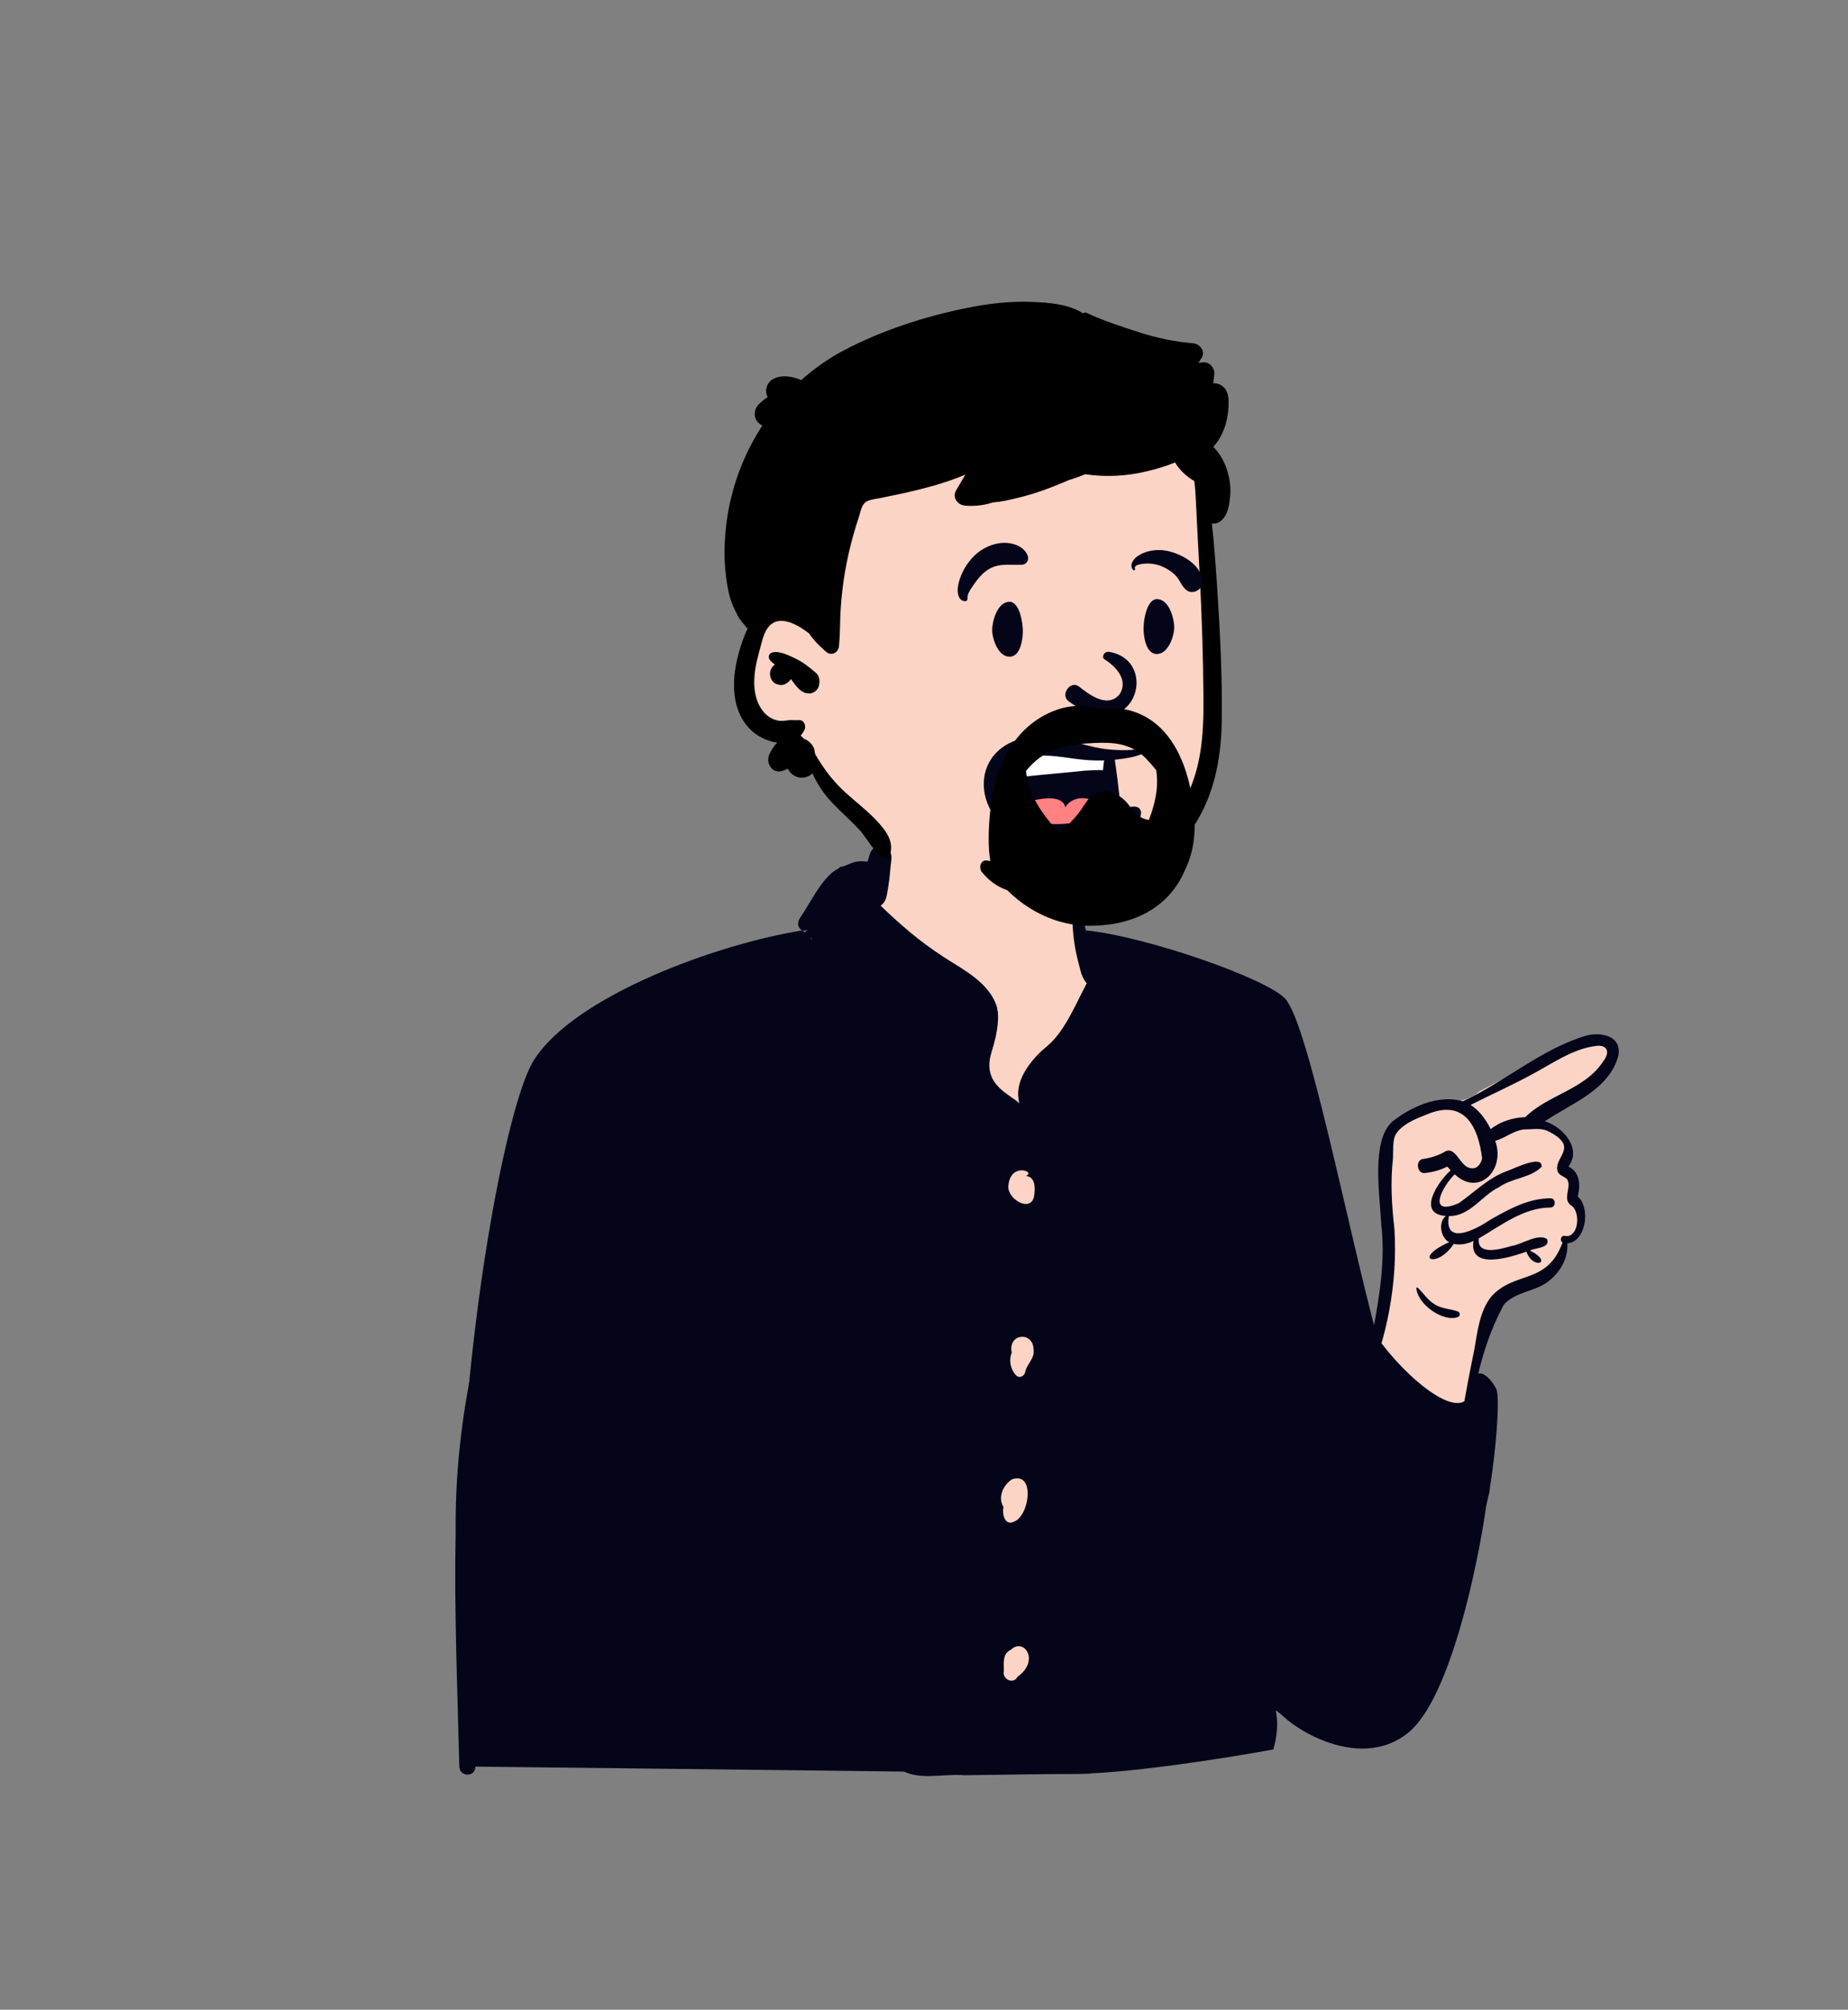<svg width="1372" height="1492" viewBox="0 0 1372 1492" fill="none" xmlns="http://www.w3.org/2000/svg">
<rect x="0" y="0" width="1372" height="1492" fill="#808080" stroke="none"/>
<g clip-path="url(#clip0_188_892)">
<path fill-rule="evenodd" clip-rule="evenodd" d="M721.562 597.682C748.823 599.085 791.269 611.275 793.391 619.066C796.705 631.231 789.584 676.838 801.494 701.404C806.571 711.876 825.85 710.937 833.32 714.348C858.314 725.759 932.306 747.4 947.562 774.651C953.674 785.568 991.235 921.031 1011.19 990.14C1013.44 997.932 1015.99 1005.14 1018.75 1011.81L1019.76 1006.63C1027.9 964.856 1031.97 939.57 1031.97 930.767C1031.97 917.012 1021.45 858.977 1031.97 844.219C1042.38 829.608 1067.48 817.662 1078.77 817.424L1079.11 817.421C1086.53 817.421 1092.96 815.003 1098.41 810.169L1106.41 805.976C1147.07 784.691 1170.83 773.016 1177.68 770.95C1188.62 767.653 1207.23 774.677 1197.92 785.222C1191.72 792.252 1176.13 804.688 1151.16 822.531L1141.75 830.334L1142.88 830.954C1155.05 837.635 1162.21 843.259 1164.35 847.825C1166.56 852.532 1165.5 858.099 1161.17 864.527L1161.83 865.194C1167.3 870.793 1170.03 874.549 1170.03 876.461V885.802C1175.47 894.115 1176.83 901.047 1174.11 906.598C1171.39 912.15 1167.08 916.961 1161.17 921.031C1156.82 932.974 1151.63 941.474 1145.62 946.531C1139.61 951.588 1129.21 955.797 1114.44 959.16L1101.07 992.503L1090.23 1039.35L1084.77 1091.62L1086.36 1092.81C1093.71 1098.39 1098.41 1102.53 1098.41 1106.81C1098.41 1113.47 1068.77 1270.1 1022.65 1277.11C1012.68 1278.63 960.952 1271.19 943.969 1256.78L944.219 1258.34C948.215 1283.51 947.37 1296.58 941.683 1297.56C871.794 1309.51 673.302 1313.2 346.21 1308.63C344.264 1127.56 353.063 1006.97 372.609 946.855C422.597 793.117 477.712 740.607 496.993 736.11C513.883 732.171 572.451 707.857 588.824 701.404C599.511 697.192 601.8 684.562 613.979 684.562L614.963 684.567C626.741 684.691 637.185 686.888 643.053 680.57C658.453 663.99 654.148 641.04 660.536 619.066C664.056 606.958 688.11 595.96 721.562 597.682Z" fill="#FBD4C5"/>
<path d="M613.979 684.562L614.963 684.567C617.874 684.598 620.704 684.755 623.403 684.879L617.716 705.09L617.593 707.213C613.9 776.895 646.615 810.252 715.738 807.285C784.86 804.317 819.243 781.513 818.885 738.872L818.863 737.574L818.864 711.039L819.951 711.256C825.198 712.281 830.254 712.948 833.32 714.348C858.314 725.759 932.306 747.4 947.562 774.651C953.674 785.568 991.235 921.031 1011.19 990.14C1011.92 992.666 1012.68 995.13 1013.47 997.534L1013.47 1011.19L1013.25 1012.02C1006.26 1039.31 1015.57 1061.62 1041.19 1078.95C1059.36 1091.24 1078.01 1099.22 1097.15 1102.88C1097.97 1104.21 1098.41 1105.5 1098.41 1106.81C1098.41 1113.47 1068.77 1270.1 1022.65 1277.11C1012.68 1278.63 960.952 1271.19 943.969 1256.78L944.219 1258.34L944.453 1259.83C948.18 1284.03 947.256 1296.6 941.683 1297.56C871.794 1309.51 673.302 1313.2 346.21 1308.63C344.264 1127.56 353.063 1006.97 372.609 946.855C422.597 793.117 477.712 740.607 496.993 736.11C513.883 732.171 572.451 707.857 588.824 701.404C599.511 697.192 601.8 684.562 613.979 684.562Z" fill="#BA98DE"/>
<path fill-rule="evenodd" clip-rule="evenodd" d="M646.669 641.096C648.269 637.789 652.516 638.217 655.319 639.718C663.725 646.127 654.93 658.551 652.604 666.373C646.623 681.545 636.234 696.371 621.892 703.462C623.081 718.544 624.427 733.592 624.924 748.721C643.261 772.443 674.175 781.102 701.618 787.76C744.721 800.193 793.365 774.72 807.913 730.283C791.356 720.471 785.998 694.78 790.938 676.856C791.367 675.597 793.239 675.04 793.904 676.446C798.438 686.172 797.834 698.037 802.988 707.647C852.46 712.586 916.307 732.056 948.717 773.785C963.08 794.663 968.769 821.816 975.844 846.012C990.938 895.895 1002.96 946.787 1017.77 996.721L1019.51 987.273C1024.29 961.246 1028.64 934.867 1025.41 908.399L1025.35 907.132C1024.3 886.072 1017.98 846.935 1033.64 832.716C1047.8 821.426 1068.32 812.354 1086.1 817.558C1117.73 802.877 1145.03 778.154 1178.72 768.525C1189.09 766.299 1204 768.935 1201.55 783.605C1194.76 809.264 1166.32 819.224 1146.87 832.455C1159.34 835.977 1174.53 851.786 1164.79 865.571C1164.71 865.815 1164.63 866.001 1164.56 866.147C1172.46 869.798 1173.56 878.972 1171.63 886.839C1171.43 888.918 1170.9 887.132 1172.08 889.016C1180.99 897.78 1177.05 922.214 1163.62 923.039C1164.5 934.616 1157.37 945.86 1148.34 952.175C1138.61 958.978 1124.54 959.271 1116.48 968.582C1097.56 1003.38 1091.04 1044.45 1088.97 1084.29C1101.44 1089.16 1112.63 1103.72 1101.3 1116.07C1101.08 1116.1 1100.86 1116.13 1100.63 1116.15C1094.06 1134.43 1091.52 1153.92 1088.05 1173.01C1082.71 1205.59 1068.78 1235.5 1051 1262.64C1030.43 1298.57 975.127 1292.87 947.267 1269.69C947.378 1275.77 948.339 1281.82 946.471 1287.69C943.714 1294.04 936.993 1291.3 936.327 1285.05C921.599 1293.69 918.131 1265.17 934.503 1269.7C933.243 1249.08 932.513 1228.44 931.921 1207.79C913.385 1214.05 912.586 1181.97 931.546 1188.38L931.523 1179.52C931.384 1111.52 932.104 1043.3 940.707 975.844C941.502 970.797 942.85 965.917 943.636 960.9C943.72 960.382 944.497 960.53 944.5 961.026C945.831 1055.47 939.913 1150.11 946.088 1244.58C951.228 1246.22 953.277 1252.37 957.083 1255.95C965.532 1264.09 977.038 1268.05 988.289 1269.43C1019.8 1274.04 1033.4 1264 1047.43 1235.44C1041.1 1239.85 1032.55 1232.06 1036.41 1225.08L1036.53 1224.87C1040.53 1217.47 1051.85 1221.9 1050.41 1230.19C1064.52 1206.63 1071.9 1180.06 1077.36 1153.1L1078.09 1149.88C1080.75 1138.44 1084.19 1125.32 1090.55 1114.97C1051.73 1104.65 1013.76 1073.21 1007.69 1030.08C997.832 1062.37 984.481 1093.94 971.755 1125.35C967.825 1136.27 966.188 1148.01 960.554 1158.15C959.244 1160.49 955.922 1159.88 955.181 1157.41C950.115 1133.79 965.467 1111.32 973.438 1090.05C979.947 1078.03 998.631 1023.14 1010.21 1023.01C997.198 963.5 979.837 904.438 963.303 845.672C947.315 766.323 914.735 751.021 845.715 726.038C858.164 792.209 915.002 856.261 884.758 925.666L884.022 927.466C880.929 935.118 878.359 942.829 880.519 951.228C882.615 959.378 887.387 966.454 891.206 973.784C912.549 1015.19 897.857 1063.54 889.605 1106.66C879.18 1157.23 868.882 1207.84 858.107 1258.33C855.983 1268.4 854.606 1278.77 851.398 1288.53C849.741 1293.57 841.479 1293.09 842.013 1287.22C843.032 1275.82 846.101 1264.7 848.349 1253.51C861.766 1181.02 879.921 1109.4 891.464 1036.6C898.889 982.713 869.657 974.432 870.748 939.613C874.721 921.806 885.239 905.914 884.635 886.937C886.973 828.847 846.405 780.923 841.397 724.426L832.554 721.136C828.134 719.486 823.719 717.822 819.319 716.119C842.484 885.095 835.449 1057.76 823.869 1227.57C821.504 1235.41 823.754 1315.52 813.836 1310.66C813.335 1313.72 811.777 1316.73 808.39 1316.71C777.631 1317.01 746.864 1317.51 716.105 1317.9C701.31 1316.47 680.974 1322.37 668.39 1313.46C653.86 1309.14 652.19 1242.72 648.305 1228.09L646.791 1217.45C622.102 1043.61 600.008 866.184 617.754 690.622C593.063 691.611 587.967 719.406 586.136 739.643C581.557 784.309 553.889 822.774 552.562 867.953C552.449 878.914 554.433 889.532 558.634 899.596C569.779 924.252 589.054 952.757 574.648 980.295C557.61 1001.73 559.085 1007.38 565.337 1033.87C582.926 1121.45 612.137 1205.65 639.925 1290.09C633.887 1322.91 597.572 1201.07 594.155 1191.88C578.08 1200.31 569.299 1172.33 587.737 1170.34C575.894 1128.99 564.995 1087.33 555.921 1045.22L555.681 1044.03C551.672 1024.57 543.788 1001.79 557.102 984.529C591.431 948.319 534.422 907.846 541.613 863.98C535.404 868.783 526.004 863.731 526.145 855.665C525.863 846.584 537.559 841.932 543.186 848.861C548.972 813.271 569.103 782.202 575.195 746.718L575.47 745.051C577.534 732.51 578.116 719.314 584.022 707.884C575.983 713.33 567.422 717.732 558.616 721.616C574.36 735.333 543.872 747.851 546.395 726.663C460.054 752.717 440.539 789.051 408.838 872.492C414.759 866.491 424.903 874.256 421.358 881.909C418.531 889.971 406.194 887.614 406.199 879.021L404.754 882.615C385.531 930.557 368.035 979.663 359.242 1030.97C376.49 1028.43 372.099 1057.18 356.472 1049.08C350.2 1094.7 350.101 1140.98 350.867 1186.98C365.416 1179.02 365.854 1206.06 351.008 1198.35C351.55 1236.04 352.346 1273.74 352.945 1311.43C353.066 1319.46 341.201 1319.42 341.014 1311.43C339.628 1253.51 337.102 1195.49 338.303 1137.55C337.173 1037 364.889 940.077 406.184 849.999C442.723 746.281 493.194 734.485 586.053 704.33C594.624 691.059 612.937 678.507 627.878 686.84C636.238 672.766 640.483 656.092 646.669 641.096ZM487.573 1002.58C487.919 1001.3 489.669 1001.62 489.725 1002.88C490.502 1019.15 489.81 1035.53 488.743 1051.87C488.096 1061.84 487.302 1071.81 486.628 1081.71C484.841 1107.85 483.4 1134.02 482.305 1160.21C482.688 1160.04 483.081 1159.89 483.493 1159.78C485.383 1159.24 487.275 1159.24 489.164 1159.78C490.849 1160.27 492.323 1161.13 493.593 1162.37L493.861 1162.64C494.9 1163.64 495.639 1164.83 496.07 1166.21C496.683 1167.43 496.993 1168.74 496.993 1170.14L496.986 1170.49C496.977 1172.5 496.5 1174.37 495.527 1176.11C494.582 1177.77 493.309 1179.1 491.709 1180.1C490.043 1181.1 488.255 1181.6 486.328 1181.61C486.123 1181.63 485.916 1181.65 485.711 1181.66C484.278 1181.72 482.941 1181.41 481.705 1180.73L481.519 1180.67C481.051 1193.96 480.667 1207.25 480.386 1220.54C480.134 1232.13 479.797 1243.72 479.572 1255.3L479.468 1261.1L479.264 1273.9C479.198 1279.17 479.231 1284.21 477.514 1289.18L477.308 1289.75C476.073 1293.07 475.11 1297.69 471.805 1299.53C469.167 1301.01 465.611 1300.46 464.095 1297.59C462.822 1295.19 463.925 1291.74 465.807 1290.12C465.77 1290.01 465.714 1289.91 465.667 1289.8C465.377 1288.92 464.936 1288.1 464.675 1287.21C463.851 1284.4 464.076 1281.4 464.067 1278.48C464.067 1273.33 464.234 1268.17 464.366 1263.03C464.656 1252.08 464.993 1241.14 465.404 1230.2C466.795 1193.49 469.414 1156.79 472.413 1120.19L473.431 1107.84C474.788 1091.41 476.191 1074.96 478.178 1058.62C478.271 1057.84 478.365 1057.06 478.468 1056.28C477.401 1055.72 476.409 1054.95 475.622 1054.09C472.47 1050.64 470.558 1045.48 468.765 1041.03L468.352 1040.02C466.406 1035.27 464.609 1030.47 463.683 1025.38L463.594 1024.91C463.172 1022.74 462.338 1018.89 464.544 1017.84C465.695 1017.3 466.424 1017.69 466.799 1018.89C466.847 1019.04 466.808 1019.22 466.724 1019.36C467.632 1020.81 469.054 1022.17 469.953 1023.51L473.027 1028.1L474.547 1030.4C476.475 1033.36 478.534 1036.19 480.658 1038.98C482.332 1026.72 484.382 1014.51 487.573 1002.58ZM613.658 1275.76C617.504 1272.62 623.764 1274.32 623.764 1280.12C623.764 1285.95 617.494 1287.63 613.658 1284.48L613.467 1284.34L613.284 1284.18C611.194 1282.48 611.124 1278.05 613.126 1276.2L613.284 1276.06C613.404 1275.95 613.527 1275.86 613.658 1275.76ZM446.446 1264.44C448.187 1264.44 449.805 1264.89 451.312 1265.81C451.967 1266.33 452.613 1266.86 453.268 1267.38C454.465 1268.63 455.289 1270.12 455.747 1271.83L456.095 1274.5C456.14 1275.88 455.869 1277.17 455.261 1278.37C454.868 1279.62 454.203 1280.71 453.268 1281.62C452.388 1282.6 451.359 1283.29 450.162 1283.69C449.106 1284.27 447.98 1284.57 446.776 1284.57L446.446 1284.56C444.697 1284.56 443.077 1284.1 441.571 1283.19C440.916 1282.67 440.27 1282.14 439.615 1281.62C438.427 1280.37 437.594 1278.88 437.136 1277.17C437.023 1276.28 436.912 1275.39 436.789 1274.5C436.743 1273.11 437.023 1271.83 437.622 1270.62C438.015 1269.37 438.679 1268.29 439.615 1267.38C440.495 1266.4 441.524 1265.7 442.722 1265.3C443.777 1264.72 444.91 1264.43 446.116 1264.43L446.446 1264.44ZM884.158 1245.87L886.611 1246.21C888.96 1246.77 890.849 1248.58 892.112 1250.64C892.787 1251.74 893.151 1252.93 893.207 1254.21C893.479 1255.48 893.422 1256.76 893.039 1258.03C892.758 1259.28 892.207 1260.38 891.392 1261.3C891.112 1261.76 890.784 1262.18 890.41 1262.55C889.642 1263.89 888.483 1264.77 887.284 1265.67C886.274 1266.34 885.178 1266.7 883.999 1266.76C883.223 1266.97 882.437 1266.97 881.651 1266.76C880.481 1266.7 879.386 1266.34 878.375 1265.67C877.777 1265.19 877.178 1264.7 876.588 1264.22C876.065 1263.59 875.577 1262.93 875.119 1262.25C874.811 1261.5 874.511 1260.76 874.212 1260.01C873.659 1258.23 873.93 1256.65 874.231 1254.86C874.277 1254.56 874.352 1254.29 874.455 1253.99L874.657 1253.43C875.196 1251.94 875.484 1251.44 876.438 1250.15L876.802 1249.64C876.984 1249.39 877.171 1249.14 877.384 1248.92C877.982 1248.27 878.835 1247.74 879.508 1247.18C880.949 1246.31 882.502 1245.88 884.158 1245.87ZM566.766 1239.63C568.123 1239.64 569.397 1239.99 570.575 1240.7L572.11 1241.94C573.045 1242.92 573.691 1244.08 574.056 1245.41C574.14 1246.12 574.235 1246.82 574.327 1247.51C574.365 1248.6 574.15 1249.61 573.672 1250.56C573.374 1251.53 572.849 1252.37 572.11 1253.1C571.427 1253.86 570.612 1254.4 569.677 1254.73C568.86 1255.17 567.981 1255.4 567.048 1255.4L566.766 1255.4C565.4 1255.4 564.128 1255.04 562.948 1254.32L561.414 1253.1C560.478 1252.11 559.832 1250.95 559.467 1249.61C559.383 1248.91 559.29 1248.21 559.196 1247.51C559.159 1246.43 559.374 1245.41 559.851 1244.48C560.16 1243.5 560.675 1242.65 561.414 1241.94C562.097 1241.17 562.911 1240.62 563.847 1240.31C564.664 1239.86 565.526 1239.63 566.454 1239.62L566.766 1239.63ZM504.698 1236.4C506.652 1236.38 508.637 1236.95 510.237 1238.13C511.791 1239.28 512.969 1240.52 513.728 1242.39C513.934 1242.9 514.139 1243.39 514.317 1243.9C515.122 1246.14 515.272 1248.38 514.158 1250.57C513.082 1252.69 510.761 1253.61 508.683 1254.25C506.925 1254.79 504.932 1254.88 503.182 1254.23C502.311 1253.91 501.46 1253.56 500.674 1253.07C499.205 1252.12 498.409 1251 497.427 1249.61C496.659 1248.24 496.276 1246.76 496.276 1245.18C496.276 1243.59 496.659 1242.11 497.427 1240.74C498.932 1238.05 501.722 1236.41 504.698 1236.4ZM405.506 1238.28C407.978 1238.28 410.148 1239.47 411.637 1241.48C413.142 1243.52 413.694 1246.06 413.03 1248.59C412.328 1251.26 410.205 1253.6 407.574 1254.28C405.629 1254.77 404.037 1254.75 402.1 1254.41C400.463 1254.12 399.21 1253.1 397.955 1252.05C396.523 1250.83 396.083 1248.61 396.317 1246.81C396.542 1245.01 397.338 1243.84 398.545 1242.78L398.554 1242.75L398.104 1243.11C398.274 1242.95 398.441 1242.79 398.611 1242.62C398.666 1242.52 398.713 1242.42 398.76 1242.31C399.452 1241.08 400.388 1240.11 401.557 1239.39C402.783 1238.65 404.093 1238.28 405.506 1238.28ZM981.552 1208.72C982.909 1208.33 984.276 1208.33 985.632 1208.72C986.635 1208.96 987.504 1209.44 988.244 1210.15C988.994 1210.66 989.606 1211.31 990.069 1212.12L990.218 1212.39C991.285 1214.29 991.453 1216.45 990.994 1218.56C990.424 1221.17 988.122 1223.54 985.632 1224.15L985.549 1224.17L985.465 1224.2C984.454 1224.53 983.433 1224.58 982.424 1224.33C981.403 1224.28 980.458 1223.97 979.588 1223.38C978.484 1222.64 977.558 1221.69 976.846 1220.53C976.284 1219.62 975.986 1218.63 975.938 1217.57C975.761 1216.86 975.761 1216.16 975.938 1215.46C975.986 1214.39 976.284 1213.41 976.846 1212.49L978.043 1210.88L978.166 1210.77C979.12 1209.78 980.252 1209.09 981.552 1208.72ZM887.34 1157.06C899.608 1157.06 899.589 1176.92 887.34 1176.92C875.073 1176.92 875.091 1157.06 887.34 1157.06ZM438.192 1154.55C439.484 1154.25 440.776 1154.31 442.058 1154.73C442.834 1155.07 443.602 1155.41 444.369 1155.74L446.334 1157.33C446.699 1157.65 446.877 1158 447.214 1158.46L447.635 1159.03C448.244 1159.88 448.258 1160.06 448.926 1161.88C449.375 1163.61 449.375 1165.35 448.926 1167.09C448.71 1167.93 448.383 1168.72 447.962 1169.45C447.577 1170.15 447.117 1170.77 446.598 1171.34L446.334 1171.62C445.454 1172.6 444.416 1173.29 443.218 1173.7C442.46 1174.16 441.646 1174.39 440.776 1174.39C439.484 1174.69 438.192 1174.63 436.911 1174.21C436.134 1173.87 435.367 1173.53 434.599 1173.2L432.635 1171.62L431.119 1169.57L430.635 1168.36L430.145 1167.16L429.799 1164.47C429.752 1163.08 430.024 1161.79 430.631 1160.58C430.865 1159.73 431.278 1158.98 431.876 1158.35C432.307 1157.59 432.886 1156.99 433.617 1156.54C434.215 1155.91 434.936 1155.48 435.751 1155.24C436.509 1154.78 437.323 1154.55 438.192 1154.55ZM1044.96 1140.37C1045.98 1140.33 1046.93 1140.56 1047.81 1141.05C1048.12 1141.15 1048.42 1141.29 1048.71 1141.45C1049.84 1142.14 1050.74 1143.08 1051.41 1144.25C1051.95 1145.15 1052.25 1146.11 1052.3 1147.16C1052.5 1148.1 1052.48 1149.05 1052.24 1149.99L1052.16 1150.27C1051.95 1151.04 1051.64 1151.75 1051.23 1152.41C1051.19 1152.49 1051.15 1152.56 1051.09 1152.63C1050.46 1153.67 1049.63 1154.52 1048.6 1155.15C1047.46 1155.83 1046.23 1156.18 1044.9 1156.2C1042.26 1156.2 1039.97 1154.7 1038.58 1152.41C1038.38 1152.08 1038.27 1151.68 1038.13 1151.34C1038.01 1151.03 1037.81 1150.63 1037.71 1150.27C1037.35 1148.88 1037.35 1147.5 1037.71 1146.11C1037.94 1145.1 1038.38 1144.21 1039.05 1143.46C1039.58 1142.61 1040.28 1141.94 1041.15 1141.45C1042.23 1140.79 1043.39 1140.44 1044.62 1140.38L1044.96 1140.37ZM526.996 1130.66C528.292 1130.29 529.58 1130.26 530.868 1130.58L531.189 1130.66C532.218 1130.92 533.108 1131.4 533.874 1132.13C534.726 1132.71 535.41 1133.48 535.905 1134.44C536.617 1135.72 536.972 1137.1 536.981 1138.59C536.972 1140.07 536.617 1141.46 535.905 1142.73C535.203 1143.97 534.258 1144.95 533.07 1145.68L532.041 1146.2C531.18 1146.77 530.263 1147.07 529.27 1147.12C528.607 1147.3 527.941 1147.3 527.287 1147.12C526.613 1147.12 525.986 1146.94 525.406 1146.59C524.77 1146.41 524.226 1146.07 523.758 1145.58C522.944 1145.04 522.309 1144.32 521.841 1143.41L521.082 1141.54L520.821 1139.47L521.082 1137.42L521.495 1136.4C521.868 1135 522.543 1133.79 523.525 1132.77C524.507 1131.75 525.667 1131.05 526.996 1130.66ZM991.061 1114.2C992.426 1113.75 993.784 1113.69 995.14 1114C996.057 1114 996.917 1114.25 997.714 1114.73C998.584 1114.99 999.332 1115.43 999.969 1116.1C1001.08 1116.85 1001.95 1117.85 1002.6 1119.09L1003.63 1121.63C1004.24 1123.28 1004.02 1125.71 1003.65 1127.37C1003.34 1128.74 1002.74 1129.93 1001.85 1130.94C1001.4 1131.73 1000.8 1132.36 1000.04 1132.83C999.177 1133.65 998.177 1134.24 997.044 1134.58L996.731 1134.67L996.619 1134.7C996.599 1134.71 996.582 1134.71 996.563 1134.71C996.553 1134.72 996.534 1134.72 996.524 1134.72C996.076 1134.84 995.618 1134.91 995.14 1134.93C993.784 1135.24 992.426 1135.18 991.061 1134.73C990.256 1134.38 989.442 1134.02 988.628 1133.66C987.935 1133.11 987.251 1132.55 986.56 1132C986.026 1131.28 985.493 1130.55 984.959 1129.84C984.21 1128.62 983.808 1127.29 983.752 1125.88C983.508 1124.93 983.508 1124 983.752 1123.05C983.752 1122.08 983.986 1121.19 984.444 1120.36C984.856 1119.04 985.558 1117.9 986.56 1116.93C987.251 1116.37 987.935 1115.82 988.628 1115.27C989.442 1114.91 990.256 1114.55 991.061 1114.2ZM394.231 1079.25C395.643 1078.85 397.057 1078.85 398.47 1079.25L400.369 1080.08C401.304 1080.61 402.045 1081.32 402.606 1082.23C403.317 1083.03 403.793 1083.98 404.037 1085.06C404.59 1086.54 404.524 1088.9 404.084 1090.41C403.589 1092.13 402.821 1093.49 401.633 1094.78C399.658 1096.91 396.626 1097.53 393.941 1096.88C393.201 1096.71 392.499 1096.36 391.862 1095.94C389.833 1094.64 388.467 1092.35 388.476 1089.82C388.476 1089.55 388.495 1089.28 388.532 1089.01C388.401 1088.45 388.353 1087.87 388.373 1087.27L388.654 1085.06L388.672 1085C389.047 1083.61 389.721 1082.4 390.702 1081.37C391.61 1080.43 392.668 1079.76 393.878 1079.35L394.184 1079.25H394.231ZM1100.35 860.087C1097.79 838.227 1088.18 814.708 1058.87 827.545L1056.69 828.396C1049.43 831.26 1040.98 835.023 1036.57 841.639C1033.53 846.197 1034.55 855.03 1034.13 860.35C1032.22 877.645 1033.25 894.916 1035.24 912.138C1037.81 952.506 1029.67 994.331 1013.47 1031.02C1029.69 1058.38 1051.39 1083.9 1080.99 1095.31C1082.24 1064.2 1088.08 1033.66 1094.29 1003.3L1094.54 1001.98C1097.02 988.286 1098.27 974.237 1106.89 962.852C1124.42 942.996 1148.54 954.234 1160.08 922.337C1157.65 921.059 1158.99 916.686 1161.91 917.527C1172.03 919.4 1173.68 899.831 1166.75 895.116C1159.53 890.526 1166.8 882.058 1163.73 875.946C1162.01 873.311 1158.32 873.224 1156.64 870.187C1152.2 859.012 1174.43 851.851 1148.29 839.254C1142.94 837.269 1136.96 838.5 1131.57 838.478C1123.63 839.251 1117.32 845.084 1110.06 846.918C1117.96 868.263 1098.02 888.818 1080.02 871.769C1070.23 881.425 1059.28 903.436 1083.08 893.175C1094.74 885.063 1104.77 874.577 1118.3 869.582L1118.58 869.489C1123.6 867.773 1145.58 856.637 1144.49 866.275C1136.26 874.561 1122.68 874.463 1113.15 881.189C1099.93 887.563 1091.48 903.01 1075.66 902.796C1072.01 925.896 1097.15 911.841 1106.51 905.471L1109.1 904.002C1122.3 896.564 1135.7 889.673 1151.09 889.582C1155.34 889.553 1155.32 896.385 1151.09 896.443C1131.03 896.574 1114.7 909.654 1097.9 919.379C1096.24 932.863 1115.17 926.96 1122.36 924.971C1129.89 923.867 1141.99 915.37 1148.58 919.858C1151.16 926.768 1139.81 926.253 1135.86 928.35C1153.89 937.384 1138.09 943.073 1133.26 929.189L1131.84 929.692C1119.77 933.925 1090.48 942.638 1093.97 921.303C1089.55 923.343 1084.16 924.563 1079.27 923.431C1067.1 942.219 1047.67 934.949 1075.91 922.142C1069.54 919.055 1067.42 907.136 1073.53 902.7C1051.3 901.284 1067.8 876.961 1077 868.855C1076.14 867.939 1075.29 867.005 1074.51 866.059C1069.21 868.695 1063.63 870.295 1057.67 870.862C1051.96 871.397 1050.69 861.267 1056.32 860.438C1062.36 859.549 1067.92 857.871 1073.23 854.707C1081.28 851.079 1084.03 866.668 1092.1 867.221C1096.49 868.129 1099.47 864.107 1100.35 860.087ZM913.215 1061.24C915.161 1061.24 916.891 1062.09 918.304 1063.43C919.717 1064.78 920.326 1066.8 920.41 1068.73C920.447 1069.77 920.241 1070.73 919.792 1071.63C919.502 1072.56 919.006 1073.36 918.304 1074.04C916.994 1075.4 915.057 1076.24 913.215 1076.24C911.268 1076.24 909.537 1075.39 908.123 1074.04C906.711 1072.68 906.102 1070.67 906.018 1068.73C905.98 1067.71 906.187 1066.74 906.635 1065.84C906.896 1065.01 907.324 1064.27 907.919 1063.64L908.123 1063.43C909.434 1062.07 911.37 1061.24 913.215 1061.24ZM972.192 1014.95L972.504 1014.95C974.151 1014.96 975.677 1015.39 977.098 1016.25C977.716 1016.75 978.334 1017.24 978.943 1017.74C980.074 1018.92 980.851 1020.32 981.282 1021.93C981.722 1023.61 981.722 1025.3 981.282 1026.98C981.133 1027.94 980.786 1028.88 980.244 1029.69C979.438 1031.09 978.372 1032.21 977.024 1033.04C975.629 1033.89 974.123 1034.31 972.504 1034.32C970.886 1034.31 969.378 1033.89 967.984 1033.04C966.637 1032.21 965.57 1031.09 964.774 1029.69C964.222 1028.88 963.876 1027.94 963.726 1026.98C963.287 1025.3 963.287 1023.61 963.726 1021.93C964.126 1020.44 964.824 1019.13 965.829 1017.99L966.066 1017.74C966.889 1016.81 967.862 1016.15 968.995 1015.77C969.99 1015.23 971.056 1014.95 972.192 1014.95ZM522.093 1015.47C522.786 1015.27 523.469 1015.27 524.161 1015.47C525.191 1015.52 526.154 1015.84 527.044 1016.43C527.568 1016.86 528.092 1017.28 528.616 1017.7L529.073 1018.27C530.049 1019.51 530.074 1019.72 530.823 1021.61C531.133 1022.66 531.18 1023.72 530.955 1024.77C530.955 1025.48 530.777 1026.15 530.44 1026.76C530.253 1027.44 529.935 1028.02 529.458 1028.51C529.12 1029.1 528.672 1029.58 528.1 1029.94C527.371 1030.63 526.51 1031.11 525.518 1031.35L523.506 1031.63C523.244 1031.59 522.973 1031.56 522.711 1031.53C522.395 1031.52 522.088 1031.48 521.788 1031.42L521.484 1031.35L521.208 1031.27C520.841 1031.16 520.484 1031.01 520.138 1030.82C519.483 1030.63 518.912 1030.29 518.424 1029.78C517.583 1029.21 516.909 1028.45 516.423 1027.5L516.292 1027.19C516.114 1026.86 515.964 1026.52 515.851 1026.15C515.534 1025.56 515.375 1024.94 515.365 1024.26C515.179 1023.37 515.192 1022.48 515.414 1021.59L515.496 1021.3L516.217 1019.51C516.591 1018.91 516.984 1018.29 517.489 1017.79C517.793 1017.51 518.535 1016.91 518.954 1016.6L519.21 1016.43C520.1 1015.84 521.064 1015.52 522.093 1015.47ZM421.377 998.185C425.166 1002.14 423.492 1009.4 418.187 1010.8L417.578 1010.96C412.45 1012.32 407.827 1007.49 409.128 1002.14L409.278 1001.51C410.625 995.979 417.587 994.232 421.377 998.185ZM1051.56 956.371C1051.52 955.825 1052.19 955.63 1052.53 955.952C1057.04 960.169 1059.91 965.225 1065.39 968.493C1070.89 971.774 1076.56 971.509 1082.3 973.627C1084.24 974.35 1084.25 977.064 1082.3 977.776C1071.44 981.729 1052.38 968.328 1051.56 956.371ZM541.519 955.513C542.727 955.122 543.944 955.064 545.151 955.347C545.975 955.347 546.741 955.562 547.443 955.99C548.219 956.215 548.885 956.625 549.455 957.21C550.139 957.631 550.681 958.207 551.092 958.918C551.898 959.837 552.441 960.91 552.72 962.14L553.039 964.668L552.72 967.196C552.412 967.946 552.103 968.709 551.803 969.46L550.967 970.642C550.29 971.585 550.181 971.595 548.538 972.867C547.491 973.559 546.358 973.94 545.151 973.989C544.345 974.223 543.541 974.223 542.727 973.989C541.913 973.989 541.145 973.774 540.435 973.345C539.667 973.12 538.994 972.71 538.422 972.125C537.431 971.451 536.654 970.563 536.083 969.46C535.774 968.709 535.466 967.946 535.167 967.196L534.838 964.668L535.167 962.14L535.184 962.062C535.615 960.481 536.383 959.105 537.486 957.942L539.303 956.478C540.013 956.001 540.752 955.757 541.519 955.513ZM978.344 957.406C980.935 956.664 983.78 957.444 985.679 959.427C987.579 961.408 988.328 964.365 987.617 967.069C986.915 969.704 984.885 971.841 982.349 972.554C981.591 972.768 980.823 972.886 980.047 972.847C978.745 972.838 977.529 972.495 976.397 971.813L974.937 970.631C974.225 969.948 973.73 969.138 973.439 968.201C972.981 967.303 972.775 966.337 972.812 965.293L972.804 965.107C972.775 964.736 972.822 964.365 972.935 964.004C972.935 963.623 972.991 963.252 973.085 962.891C973.768 960.256 975.826 958.128 978.344 957.406ZM419.543 930.976C420.376 930.946 421.153 931.121 421.873 931.522C422.631 931.775 423.277 932.205 423.82 932.829C424.418 933.396 424.83 934.079 425.073 934.86C425.457 935.612 425.626 936.422 425.597 937.29C425.597 938.432 425.317 939.496 424.774 940.472C424.456 940.902 424.138 941.331 423.82 941.75C423.071 942.541 422.182 943.078 421.153 943.38L420.554 943.595C419.674 943.927 418.813 943.947 417.896 943.821C416.932 943.683 416.042 943.41 415.257 942.785C414.489 942.317 413.882 941.682 413.433 940.882L412.918 939.613C412.806 939.184 412.759 938.54 412.731 938.09C412.731 938.022 412.731 937.964 412.721 937.895C412.721 937.514 412.834 936.588 412.926 936.207C413.133 935.406 413.553 934.645 414.031 934.001C414.443 933.328 415.005 932.8 415.697 932.41L415.759 932.361L415.828 932.312C416.042 932.156 416.268 932 416.493 931.833C417.428 931.268 418.448 930.976 419.543 930.976ZM902.762 924.045C904.259 924.045 905.654 924.445 906.945 925.226C906.991 925.245 907.038 925.265 907.075 925.286C908.311 926.046 909.293 927.072 910.024 928.359C910.772 929.696 911.146 931.142 911.146 932.684C911.146 934.235 910.772 935.67 910.024 937.007C909.293 938.296 908.311 939.32 907.075 940.082C907.038 940.111 906.991 940.129 906.945 940.15C905.654 940.931 904.259 941.321 902.762 941.331C901.274 941.321 899.88 940.931 898.588 940.15C896.062 938.608 894.48 935.728 894.48 932.684C894.48 929.637 896.062 926.759 898.588 925.226C899.88 924.445 901.274 924.045 902.762 924.045ZM514.156 912.759L514.411 912.753C515.403 912.713 516.328 912.928 517.18 913.407C518.069 913.709 518.846 914.227 519.502 914.959L520.868 916.149L521.264 916.484C521.33 916.541 521.394 916.599 521.456 916.658C522.374 917.623 523.001 918.755 523.357 920.063C523.469 920.815 523.562 921.556 523.638 922.308C523.843 924.26 522.739 926.262 521.523 927.648C520.868 928.38 520.09 928.896 519.193 929.208C518.332 929.678 517.396 929.892 516.403 929.853C514.373 929.668 512.446 929.218 510.986 927.578C510.817 927.383 510.658 927.178 510.49 926.973L509.321 925.568C508.432 924.632 507.813 923.528 507.477 922.259C507.383 921.586 507.299 920.922 507.215 920.258C507.13 918.257 508.066 916.383 509.321 914.959C510.479 913.639 512.444 912.833 514.156 912.759ZM466.921 892.207C476.652 892.207 476.634 907.951 466.921 907.951C457.198 907.951 457.217 892.207 466.921 892.207ZM956.214 870.134L956.521 870.139C958.131 870.149 959.637 870.569 961.032 871.418L962.846 872.872C963.952 874.043 964.718 875.41 965.149 876.991C965.251 877.82 965.355 878.65 965.467 879.47C965.514 880.758 965.251 881.959 964.691 883.072C964.335 884.223 963.718 885.228 962.846 886.078C962.033 886.986 961.078 887.63 959.965 888.001C958.898 888.586 957.747 888.86 956.521 888.811C954.903 888.8 953.395 888.381 952.001 887.532C951.394 887.044 950.795 886.556 950.186 886.078C949.167 884.997 948.435 883.749 947.997 882.32L947.894 881.959L947.566 879.47C947.52 878.192 947.781 876.991 948.342 875.878C948.699 874.717 949.316 873.721 950.186 872.872C951.001 871.963 951.964 871.319 953.069 870.949C954.046 870.413 955.095 870.137 956.214 870.134ZM912.381 840.663C913.251 840.633 914.056 840.819 914.815 841.229C915.591 841.492 916.264 841.951 916.835 842.585C918.043 843.591 918.782 845.601 918.782 847.231C918.782 848.861 918.043 850.873 916.835 851.877C916.049 852.687 915.123 853.253 914.056 853.566L912.381 853.801C910.753 853.879 909.096 852.991 907.936 851.877C907.702 851.654 907.478 851.429 907.244 851.213C906.187 850.198 905.729 848.685 905.662 847.231C905.634 846.461 905.794 845.739 906.13 845.065C906.346 844.363 906.72 843.766 907.244 843.249C907.478 843.034 907.702 842.811 907.936 842.585C909.2 841.365 910.678 840.751 912.381 840.663ZM1190.1 788.162C1196.25 780.35 1192.67 774.79 1183.42 776.722C1167.51 778.968 1152.53 789.46 1138.51 796.985C1123.21 805.414 1107.44 812.366 1091.83 820.286C1098.27 824.409 1103.06 830.866 1106.72 838.233C1114.02 832.448 1123.36 829.682 1132.47 829.322C1149.01 812.805 1176.39 809.023 1190.1 788.162ZM463.647 814.096C465.314 814.104 466.876 814.513 468.34 815.329L468.652 815.511L470.654 817.131C471.628 818.068 472.311 819.179 472.713 820.459C473.331 821.689 473.611 823.026 473.565 824.451C473.611 825.876 473.331 827.203 472.713 828.433C472.311 829.722 471.628 830.824 470.654 831.761C470.102 832.513 469.391 833.099 468.54 833.529C467.743 833.87 466.958 834.221 466.163 834.572C465.274 834.865 464.244 834.904 463.281 834.953C461.531 834.943 459.903 834.485 458.386 833.567L456.422 831.987C455.476 831.068 454.802 829.985 454.409 828.726C453.852 827.617 453.57 826.434 453.57 825.169L453.577 824.822C453.577 824.745 453.577 824.656 453.587 824.568C453.698 823.651 453.821 822.733 453.941 821.817C454.251 820.469 454.84 819.288 455.72 818.292C455.944 817.824 456.244 817.443 456.628 817.131C457.863 815.842 459.321 814.964 461.007 814.465C461.886 814.349 462.766 814.221 463.647 814.096ZM898.12 788.24C899.383 788.24 900.553 788.572 901.639 789.226C902.116 789.608 902.583 789.987 903.051 790.368C903.923 791.276 904.521 792.349 904.848 793.579L905.102 795.511C905.129 796.517 904.932 797.444 904.492 798.314C904.213 799.211 903.734 799.992 903.051 800.655C902.424 801.367 901.677 801.866 900.806 802.158C899.982 802.617 899.084 802.822 898.12 802.784C896.866 802.784 895.687 802.451 894.601 801.788C894.134 801.417 893.656 801.036 893.188 800.655C892.399 799.823 891.83 798.852 891.489 797.748L891.401 797.444L891.149 795.511C891.112 794.506 891.308 793.579 891.747 792.71C892.028 791.804 892.516 791.022 893.188 790.368C893.825 789.654 894.574 789.158 895.435 788.865C896.184 788.452 896.986 788.245 897.835 788.236L898.12 788.24ZM518.342 777.664L518.668 777.67C520.53 777.679 522.262 778.167 523.871 779.143C524.564 779.701 525.257 780.257 525.948 780.823C527.23 782.159 528.11 783.74 528.607 785.566L528.971 788.416C529.027 789.899 528.728 791.275 528.082 792.554C527.671 793.892 526.959 795.043 525.948 796.019C525.023 797.064 523.918 797.805 522.636 798.235C521.41 798.908 520.091 799.221 518.668 799.162C516.806 799.162 515.075 798.674 513.465 797.698C512.774 797.141 512.081 796.576 511.38 796.019C510.106 794.672 509.226 793.091 508.73 791.275L508.366 788.416C508.309 786.942 508.609 785.557 509.254 784.277C509.666 782.951 510.377 781.788 511.38 780.823C512.315 779.769 513.419 779.026 514.701 778.597C515.832 777.975 517.043 777.669 518.342 777.664ZM864.836 750.829C865.687 750.594 866.538 750.594 867.389 750.829C868.662 750.887 869.851 751.287 870.956 752.019L872.893 753.582C872.92 753.61 872.949 753.64 872.977 753.679C874.146 754.908 874.96 756.364 875.409 758.033L875.747 760.658C875.793 762.015 875.522 763.283 874.933 764.455C874.581 765.581 874 766.561 873.2 767.408L872.893 767.724C872.021 768.7 871.001 769.393 869.813 769.793C869.065 770.252 868.25 770.477 867.389 770.477C866.118 770.779 864.836 770.721 863.562 770.3C862.805 769.959 862.037 769.627 861.27 769.296L861.026 769.149C858.135 767.5 856.347 764.045 856.347 760.658C856.347 757.27 858.135 753.805 861.026 752.156C861.111 752.118 861.185 752.068 861.27 752.019C862.375 751.287 863.562 750.887 864.836 750.829Z" fill="#05051A"/>
<path d="M797.449 668.266C796.513 657.041 793.238 618 793.238 618L774.055 727.804L807.742 731.708C807.742 731.708 798.385 679.49 797.449 668.266Z" fill="#FBD4C5"/>
<path d="M806.34 690.714C851.101 695.269 940.501 726.417 954.191 741.468C971.503 760.501 1000.82 912.924 1022.5 992.796C1043.24 1022.73 1088.94 1061.8 1092.68 1029.4C1095.02 1010.85 1106.72 1022.57 1110.93 1031.35C1114.3 1038.38 1109.22 1093.98 1103.45 1117.73C1097.05 1162.95 1076.68 1259.84 1046.36 1285.61C1008.93 1317.42 952.773 1280.19 945.546 1265.64C950.444 1276.55 947.45 1292.22 945.301 1298.78C910.678 1305.13 831.887 1317.62 793.708 1316.84C755.529 1316.06 482.099 1312.93 350.156 1311.47C347.687 1250.73 338.69 1171.14 343.606 1086.98C351.419 953.208 377.865 816.091 396.476 786.854C426.795 739.223 532.786 700.637 595.794 690.714L664.105 754.644L725.397 741.468C733.351 744.233 745.516 757.182 730.544 786.854C715.572 816.525 752.378 823.292 772.653 822.967C788.873 800.193 819.816 749.471 813.827 728.78C807.838 708.088 806.34 694.781 806.34 690.714Z" fill="#05051A"/>
<path fill-rule="evenodd" clip-rule="evenodd" d="M645.858 633.796C649.828 623.389 663.25 627.434 661.754 638.368C660.858 644.917 660.83 649.86 659.427 658.685C658.023 667.51 657.774 668.938 653.884 672.44C660.808 679.179 667.996 685.671 675.366 691.836C683.408 698.562 691.864 704.761 700.605 710.459C708.27 715.457 716.281 719.884 723.506 725.586C730.224 730.887 736.344 737.262 739.458 745.585C742.776 754.448 741.334 763.6 738.891 772.457L738.61 773.458C736.115 782.233 731.794 792.81 737.785 801.077C740.835 805.286 745.268 808.267 749.097 811.631C752.499 814.622 755.693 817.874 758.622 821.367C765.008 828.982 770.203 837.55 773.481 847.098L773.774 847.965C776.583 856.417 778.637 866.771 774.84 875.069C773.751 877.448 770.238 876.675 769.628 874.359C768.249 869.111 768.321 863.616 767.164 858.295C765.961 852.761 763.958 847.508 761.343 842.538C756.282 832.923 749.429 824.711 741.332 817.767L738.908 815.711C732.592 810.304 726.788 804.569 725.506 795.62C724.134 786.046 727.812 776.926 730.176 767.865C731.824 761.55 732.362 755.496 730.582 749.79C728.406 753.494 725.438 757.009 723.09 760.145C718.414 766.393 713.694 772.602 708.986 778.824C704.159 785.203 699.452 791.683 694.968 798.331C692.963 801.305 690.979 804.296 689.002 807.291C687.515 809.541 685.441 811.79 683.821 814.086C684.214 815.314 684.185 816.729 683.471 817.734C674.876 829.847 662.648 804.573 659.459 798.188C652.965 785.184 648.132 771.37 641.616 758.369C634.864 744.892 627.176 731.774 618.607 719.47C613.424 712.028 607.615 705.038 602.873 697.359C601.28 694.779 600.119 692.557 600.119 692.557C599.709 691.779 599.312 690.992 598.93 690.197L598.696 690.402C598.656 690.435 598.615 690.467 598.573 690.498C597.301 691.417 595.428 690.965 594.38 689.933C591.421 687.021 592.423 683.788 594.398 680.767L594.656 680.383C597.072 676.853 599.227 673.12 601.457 669.462L602.853 667.174C606.596 661.063 610.529 654.911 615.52 649.86C617.832 647.519 620.362 645.768 623.043 644.463C622.814 643.957 624.824 642.924 625.393 643.444C633.887 640.202 634.832 638.749 644.092 639.643" fill="#05051A"/>
<path fill-rule="evenodd" clip-rule="evenodd" d="M799.368 666.071C799.928 665.774 800.466 665.964 800.825 666.47C801.337 667.19 801.274 667.891 800.647 668.385C801.484 670.17 802.474 674.642 802.615 675.293C803.188 677.932 803.797 680.556 804.434 683.177C805.72 688.465 806.846 693.793 808.133 699.082C809.497 704.688 811.123 710.235 812.932 715.702C813.048 716.056 813.177 716.417 813.311 716.784L813.517 717.338L813.568 717.254C813.936 716.647 814.701 717.071 814.61 717.711C814.526 718.295 814.413 718.876 814.318 719.459L814.507 719.982C815.69 723.304 816.501 726.802 814.33 729.733C813.517 730.829 812.624 731.478 811.51 731.672C809.725 737.811 807.485 743.836 805.086 749.622L804.383 751.312C800.855 759.754 797.093 768.086 791.476 775.274C785.343 783.121 776.907 788.48 771.564 797.078C769.079 801.078 767.35 805.284 765.946 809.801L765.418 811.516C764.422 814.71 763.272 817.807 760.399 819.681C759.482 820.279 758.108 820.088 757.369 819.273C751.476 812.772 757.645 800.632 761.198 794.338C766.137 785.585 773.285 779.985 780.443 773.381C788.158 766.263 793.079 756.741 797.84 747.36C800.756 741.613 803.57 735.743 806.534 729.97C803.438 727.116 802.447 721.446 801.398 717.505L801.302 717.152C799.568 710.841 798.191 704.366 797.32 697.863C796.483 691.61 796.133 685.447 796.355 679.159L796.419 677.557" fill="#05051A"/>
<path fill-rule="evenodd" clip-rule="evenodd" d="M810.88 695.832C810.196 694.854 811.328 693.747 812.266 693.951C817.973 695.181 823.552 698.784 828.674 701.697L829.221 702.007C833.309 704.306 837.423 707.123 839.569 711.59C841.904 716.446 841.712 722.038 841.393 727.314L841.363 727.808C840.973 734.136 840.91 740.71 839.626 746.924C838.969 750.104 836.208 751 833.847 750.248C831.038 759.5 823.147 766.316 817.382 773.617C810.033 782.925 811.416 795.491 812.184 806.701C812.495 811.239 807.082 812.53 804.295 810.108L797.87 804.543C796.801 803.614 795.732 802.683 794.667 801.748C793.754 800.947 792.85 800.14 791.953 799.323L790.613 798.089C790.019 797.535 787.398 794.481 786.631 794.354C784.775 794.046 780.365 799.149 778.855 800.749L778.664 800.949C775.823 803.855 773.256 806.981 770.865 810.296C770.426 810.906 769.566 810.4 769.88 809.696C772.022 804.91 774.513 800.333 777.471 796.05L778.069 795.197C780.037 792.431 782.679 787.547 786.152 786.73C790.393 785.733 794.629 790.17 797.715 792.632L797.91 792.786C799.378 793.935 800.83 795.105 802.278 796.282C802.127 787.936 803.137 779.503 807.269 772.31C810.182 767.238 814.546 763.481 818.281 759.122C822.438 754.268 824.609 748.303 828.373 743.248C828.858 742.598 829.526 742.248 830.249 742.136C830.394 738.072 830.967 733.968 831.411 729.948L831.539 728.745C831.988 724.377 833.047 719.042 830.997 714.952C829.06 711.088 824.616 708.361 821.326 705.74L818.639 703.566" fill="#05051A"/>
<path fill-rule="evenodd" clip-rule="evenodd" d="M625.679 649.648C623.961 650.684 622.356 651.974 620.899 653.585C616.312 658.66 613.034 664.975 609.843 671.049C608.125 674.321 606.468 677.629 604.736 680.893C603.983 682.313 603.208 683.717 602.425 685.12C602.063 685.766 600.987 687.05 600.453 687.842C601.046 688.708 601.659 689.561 602.284 690.405C602.522 690.727 618.974 709.419 624.708 716.735C633.489 727.94 641.338 739.777 648.049 752.446C654.62 764.852 659.622 777.987 665.709 790.634C668.756 796.965 672.159 803.252 676.496 808.731C676.664 808.945 676.84 809.147 677.012 809.358C678.667 804.694 682.909 799.7 684.992 796.832L685.186 796.561C689.911 789.918 694.901 783.476 699.999 777.142C704.655 771.359 709.43 765.7 714.32 760.135L716.159 758.053C719.566 754.214 723.894 748.47 728.882 745.728C728.348 744.734 727.729 743.751 727.018 742.781C722.345 736.412 715.739 731.789 709.22 727.618L704.993 724.936C689.059 714.808 673.373 704.211 659.54 691.051C652.221 684.088 645.004 676.794 638.852 668.673L636.677 665.801" fill="#05051A"/>
<path d="M736.158 781.177C741.521 764.395 741.616 752.872 740.369 748.968C740.369 748.968 755.341 747.016 772.185 739.208C789.028 731.399 803.065 723.591 803.065 723.591C804 726.031 805.56 728.797 806.808 729.935C803.849 735.337 795.587 753.111 789.028 763.12C780.606 775.974 775.907 776.785 768.909 784.593C752.814 802.552 755.809 813.874 756.744 819.242C751.598 812.898 728.204 806.066 736.158 781.177Z" fill="#FBD4C5"/>
<path fill-rule="evenodd" clip-rule="evenodd" d="M748.743 879.407C750.71 862.984 768.53 869.907 762.237 872.643C762.11 872.785 761.978 872.925 761.839 873.066C769.036 873.795 768.531 882.611 767.73 888.25C764.906 900.875 746.611 889.389 748.743 879.407Z" fill="#FBD4C5"/>
<path fill-rule="evenodd" clip-rule="evenodd" d="M751.168 1004.07C747.989 990.038 767.293 987.702 767.405 1002.36C768.028 1008.52 762.64 1012.53 761.278 1017.89C760.991 1021.37 756.89 1023.83 754.265 1020.92C749.885 1016.06 748.944 1009.46 751.168 1004.07Z" fill="#FBD4C5"/>
<path fill-rule="evenodd" clip-rule="evenodd" d="M751.446 1098.16C768.683 1092.37 764.388 1125.11 753.016 1129.58C746.145 1133.14 743.79 1124.23 745.044 1118.79C740.581 1111.72 744.669 1102.41 751.446 1098.16Z" fill="#FBD4C5"/>
<path fill-rule="evenodd" clip-rule="evenodd" d="M750.442 1224.83C759.883 1215.34 772.531 1232.63 755.413 1244.84C752.307 1250.78 743.818 1246.59 745.262 1240.38L745.244 1239.33C745.118 1233.93 744.606 1227.25 750.442 1224.83Z" fill="#FBD4C5"/>
<path fill-rule="evenodd" clip-rule="evenodd" d="M894.673 463.003C892.525 444.088 895.305 404.552 895.492 402.15C896.669 386.965 889.569 327.002 876.148 332.527C853.633 314.666 823.646 310.722 795.605 308.838C737.36 304.924 675.399 313.909 630.424 353.189C608.182 373.588 586.529 403.257 588.269 434.149C568.061 463.431 539.572 503.598 564.751 537.831C573.309 548.768 586.912 552.841 597.663 561.124C619.289 578.604 632.857 603.69 654.688 621.066C712.526 673.149 810.736 684.029 867.561 624.789C911.504 581.885 904.398 517.699 896.669 463.003C891.473 426.23 898.864 499.904 894.673 463.003Z" fill="#FBD4C5"/>
<path fill-rule="evenodd" clip-rule="evenodd" d="M717.798 228.625C733.375 225.475 749.37 223.515 765.278 224.105L766.504 224.153C778.473 224.632 793.631 225.693 804.072 232.667C804.672 232.063 805.638 231.753 806.514 232.172C818.922 238.107 832.569 242.398 845.634 246.662C858.638 250.905 872.13 253.706 885.76 254.835C890.888 255.26 895.277 260.809 892.03 265.786C891.257 266.972 890.505 268.17 889.755 269.371C891.009 269.24 892.262 269.105 893.516 268.978C897.64 268.562 901.76 272.973 901.516 276.997C901.363 279.528 901.091 282.029 900.687 284.5C902.258 284.467 903.82 284.703 905.329 285.342C912.968 288.575 912.437 297.694 911.865 304.632C911.072 314.26 907.479 324.458 900.807 331.664C905.789 336.849 909.315 343.041 911.419 350.395C912.944 355.765 913.794 361.485 913.375 367.075L913.241 368.749C912.723 374.815 911.692 381.531 907.337 385.895C905.102 388.145 902.348 388.965 899.722 388.705C901.31 402.685 902.328 416.745 903.286 430.755L903.735 437.451C905.872 469.831 907.478 502.422 907.058 534.855C906.668 565.165 900.691 594.585 882.141 619.195C865.245 641.605 840.988 658.125 813.546 664.405C798.757 667.795 783.659 668.035 768.69 665.875C761.435 664.825 754.131 663.215 747.245 660.675C739.622 657.855 734.143 653.705 729.014 647.485C726.588 644.535 727.756 638.255 732.587 638.845C739.893 639.733 746.562 640.803 753.566 642.968L754.569 643.285C761.546 645.525 768.77 647.195 776.064 647.905C791.003 649.355 806.17 647.895 820.481 643.355C843.782 635.955 863.849 619.465 876.712 598.745C891.98 574.185 893.706 546.305 893.486 518.065C893.249 487.077 892.244 456.07 890.602 425.114L890.322 419.955C889.454 404.025 888.616 388.085 887.878 372.145C887.649 367.145 887.3 362.105 886.67 357.115C880.913 353.735 875.754 349.075 872.391 343.325C865.635 346.125 858.531 348.145 851.993 349.755C836.851 353.487 821.131 354.393 805.718 352.056C801.561 353.777 797.321 355.29 793.016 356.592C791.852 357.109 790.689 357.617 789.526 358.115C779.147 362.565 768.62 366.335 757.664 369.095L754.972 369.768C749.207 371.192 742.944 372.595 736.808 373.035C735.8 373.425 734.712 373.755 733.524 374.045C727.937 375.405 722.138 375.835 716.411 375.355C710.832 374.885 706.8 369.235 709.874 363.945C712.119 360.085 714.385 356.235 716.67 352.395C708.717 355.715 700.505 358.475 692.222 360.815C683.86 363.175 675.378 365.165 666.885 366.995C662.344 367.965 657.785 368.825 653.255 369.795C650.011 370.485 645.032 370.845 642.386 372.985C639.464 375.335 638.635 380.815 637.527 384.195C636.07 388.585 634.703 392.995 633.455 397.455C630.972 406.355 628.936 415.385 627.359 424.505C625.783 433.635 624.724 442.855 624.135 452.105C623.547 461.345 623.806 470.645 622.859 479.845C622.349 484.725 617.121 487.235 613.259 483.825C612.806 483.425 612.349 483.021 611.897 482.612L611.223 481.995C607.919 478.995 604.716 475.815 602.073 472.235C601.594 471.575 601.135 470.885 600.706 470.185C600.636 470.185 600.576 470.165 600.506 470.115L599.773 469.562C591.702 463.543 578.219 455.694 570.35 465.695C567.842 468.881 566.558 472.938 565.493 476.851L563.623 483.856C562.413 488.428 561.275 493.026 560.609 497.705C559.103 508.185 559.861 520.265 567.057 528.665C569.931 532.025 573.892 534.425 578.312 535.055C580.778 535.395 583.213 534.975 585.657 534.665C588.142 534.355 590.536 534.855 593.022 534.615C596.973 534.225 598.7 538.965 597.223 541.945C596.425 543.545 595.486 544.925 594.419 546.095C595.276 546.835 596.095 547.635 596.884 548.475C599.219 549.225 601.313 550.835 602.881 552.965C604.148 554.685 604.806 556.555 604.917 558.525C605.055 559.015 605.175 559.515 605.286 560.025L607.427 563.507C607.898 564.271 608.367 565.025 608.837 565.765C614.286 574.365 620.334 581.645 627.848 588.505C635.083 595.105 642.935 601.015 649.732 608.095L650.533 608.936C656.869 615.627 663.548 623.726 661.068 633.455C660.429 635.955 656.946 637.755 654.672 636.065C647.357 630.625 643.674 622.005 637.468 615.405C631.08 608.605 624.005 602.495 617.6 595.715C611.542 589.315 606.762 582.065 603.16 574.085C601.722 575.675 599.628 576.805 596.724 577.245C591.735 577.995 587.083 575.065 584.909 570.735C583.511 571.355 582.085 571.915 580.647 572.355C573.083 574.675 568.324 566.245 571.178 560.015C572.704 556.675 574.61 553.775 576.976 551.335C569.58 550.315 562.056 546.485 557.197 541.705C545.003 529.695 543.327 511.645 546.071 495.595C547.528 487.085 550.042 478.475 553.306 470.485C553.874 469.095 554.483 467.695 555.151 466.315C554.782 466.305 554.402 466.145 554.163 465.835C551.958 462.815 549.274 460.345 547.637 456.965C546.13 453.865 544.455 450.725 543.266 447.495C540.822 440.885 539.625 433.425 538.826 426.435C537.18 412.125 537.818 397.905 540.004 383.685C543.725 359.465 552.714 336.287 565.957 315.949C565.236 315.569 564.545 315.111 563.901 314.569L563.583 314.291L563.066 313.823C559.287 310.396 559.613 303.973 563.066 300.502L564.157 299.407C565.537 298.032 566.728 296.943 568.959 295.446C569.288 295.225 569.624 295.017 569.965 294.823C568.797 292.661 568.392 290.133 569.205 287.344C572.039 277.628 585.99 277.972 594.832 282.209C604.614 273.46 615.461 265.865 627.219 259.715C655.22 245.075 686.882 234.865 717.798 228.625ZM573.054 484.525C578.283 482.815 585.229 486.405 589.929 488.565C595.886 491.305 600.955 495.355 605.865 499.635C608.31 501.775 608.748 505.275 608.14 508.265C608.079 508.565 608.02 508.875 607.95 509.185C607.301 512.375 603.748 514.885 600.605 514.795C594.029 514.615 590.897 508.925 587.174 504.105C586.735 504.885 586.187 505.605 585.507 506.145L585.048 506.505C583.503 507.684 581.8 508.626 579.759 508.535C578.312 508.465 576.926 508.095 575.648 507.425C572.455 505.735 571.049 501.595 571.916 498.225C572.455 496.105 573.692 494.445 575.309 493.295L574.706 492.882C573.417 491.983 572.241 491.035 571.324 489.636L571.117 489.305H571.197C570.199 487.585 570.849 485.245 573.054 484.525Z" fill="black"/>
<path fill-rule="evenodd" clip-rule="evenodd" d="M742.833 569.757C750.835 553.757 824.224 560.949 824.224 560.949L830.423 611.807C830.423 611.807 795.012 623.19 773.934 620.805C752.855 618.419 734.831 585.757 742.833 569.757Z" fill="white"/>
<path fill-rule="evenodd" clip-rule="evenodd" d="M748.003 596.471C745.468 591.047 797.934 576.256 814.178 586.364C830.422 596.471 825.343 610.256 825.343 610.256C825.343 610.256 757.02 625.84 748.003 596.471Z" fill="#FF8181"/>
<path fill-rule="evenodd" clip-rule="evenodd" d="M738.281 560.29C750.527 546.06 771.152 545.069 788.237 548.627C799.201 550.911 809.876 554.715 821.012 556.125C826.213 556.784 831.47 556.981 836.709 556.884C841.855 556.789 847.009 555.752 852.137 555.945C852.925 555.974 853.223 557.009 852.54 557.43C845.505 561.751 836.028 563.137 827.718 563.982C827.744 564.597 827.781 565.197 827.866 565.706C828.093 567.063 828.3 568.411 828.467 569.777C828.844 572.858 829.266 575.929 829.687 579.004C830.517 585.056 830.778 591.299 832.237 597.245L832.492 598.234C832.83 599.484 832.907 600.611 832.794 601.627L833.132 601.474L834.2 600.957L834.9 600.626C837.454 599.442 839.89 598.58 842.893 598.868C845.179 599.086 847.098 600.645 847.112 603.086C847.169 614.041 832.405 617.564 823.96 619.661L821.483 620.271C810.734 622.893 799.759 625.191 788.703 625.741C770.961 626.622 751.024 621.728 739.418 607.337C728.589 593.91 726.604 573.858 738.281 560.29ZM818.852 606.318C816.99 589.824 796.722 588.917 790.891 599.377C788.304 584.798 750.028 598.117 753.021 601.015C764.365 612.001 781.58 612.99 796.379 610.958C803.916 609.923 811.459 608.238 818.852 606.318ZM796.358 563.088L791.262 562.355L789.255 562.078C776.623 560.387 762.416 559.513 752.03 567.612C748.238 570.568 746.104 574.424 745.307 578.566C755.135 577.109 764.998 575.998 774.891 575.073L777.59 574.825C783.78 574.267 789.967 573.679 796.151 573.062L800.546 572.617L804.939 572.161C806.485 571.999 816.904 571.466 818.863 571.824C819.072 570.064 819.345 566.255 819.787 564.542C812.385 564.793 805.015 564.243 797.656 563.265L796.358 563.088ZM819.814 489.367C827.366 493.957 838.872 504.66 830.748 516.04C821.186 526.073 807.419 514.569 800.634 509.366C794.344 505.334 787.276 515.705 793.112 520.413C842.136 556.708 862.031 490.567 823.634 483.97C819.406 483.243 817.836 487.947 819.814 489.367ZM833.328 508.704L833.691 508.507L833.814 508.432C834.026 508.295 833.891 508.31 833.408 508.477L833.046 508.607V508.863C833.139 508.806 833.238 508.763 833.328 508.704ZM736.617 467.924L736.616 467.699C736.63 461.322 740.344 446.762 749.524 446.762C755.259 446.762 758.741 456.671 759.344 466.886L759.365 467.302C759.631 473.653 757.888 487.534 749.524 487.534C741.072 487.534 736.704 474.387 736.617 467.924ZM871.773 465.924L871.774 465.699C871.76 459.322 868.046 444.762 858.866 444.762C853.274 444.762 849.825 454.182 849.097 464.12L849.046 464.886C848.684 471.022 850.314 485.534 858.866 485.534C867.318 485.534 871.686 472.387 871.773 465.924ZM741.855 403.285C749.347 402.146 759.268 404.31 762.761 411.928C764.317 415.322 762.474 419.075 758.551 419.263C749.07 419.717 740.567 417.607 732.245 423.772C728.664 426.426 725.653 430.1 723.126 433.764L722.17 435.159L721.378 436.308C719.662 438.831 718.038 441.571 718.291 444.615C718.366 445.516 717.445 446.371 716.57 446.335C711.116 446.111 710.529 439.273 711.246 435.166C712.58 427.544 716.269 420.389 721.382 414.626C726.752 408.574 733.841 404.504 741.855 403.285ZM845.044 412.535C850.21 409.214 856.818 407.938 862.87 408.427C874.803 409.388 894.822 419.532 892.187 434.107C891.374 438.602 885.122 440.974 881.438 438.48C877.477 435.799 876.513 431.632 873.565 428.128C871.213 425.329 868.232 423.304 865.04 421.579C861.894 419.878 858.254 418.847 854.684 418.471L854.089 418.414C851.94 418.231 841.088 418.28 842.681 422.331C842.993 423.124 841.813 423.752 841.271 423.152C837.944 419.472 841.712 414.677 845.044 412.535Z" fill="#05051A"/>
<path fill-rule="evenodd" clip-rule="evenodd" d="M850.595 562.879C853.335 565.689 855.965 568.699 858.445 571.809C859.135 576.749 859.295 581.749 858.665 586.909C857.745 594.389 855.705 601.699 852.945 608.719C851.315 608.489 849.705 608.029 848.135 607.309C843.155 605.019 840.375 600.409 837.005 596.339C830.295 588.249 818.055 583.469 809.495 591.859C805.775 595.509 803.395 600.559 800.075 604.569C796.425 608.979 792.325 613.169 788.045 616.969C787.515 617.449 786.965 617.969 786.395 618.479C784.015 615.759 781.675 613.019 779.385 610.239C772.575 601.959 766.695 592.789 763.605 582.449C762.625 579.169 762.015 575.749 761.775 572.299C764.805 568.539 768.265 565.119 772.195 562.289C784.045 553.739 797.695 552.349 811.895 551.609C826.585 550.849 839.815 551.849 850.595 562.879ZM886.435 602.549C885.865 596.829 884.985 590.879 883.685 584.939C878.935 562.899 868.645 540.929 848.015 530.859C838.255 526.089 827.165 524.409 816.645 526.709C798.185 519.799 777.685 526.849 763.155 539.489C746.015 554.399 738.105 577.799 735.445 599.719C733.595 614.969 732.898 635.344 737.225 646.409C741.552 657.474 769.051 687.063 808.305 687.269C864.215 687.562 877.805 649.859 879.455 646.559C886.345 632.839 887.945 617.689 886.435 602.549Z" fill="black"/>
</g>
<defs>
<clipPath id="clip0_188_892">
<rect width="1372" height="1492" fill="white"/>
</clipPath>
</defs>
</svg>
